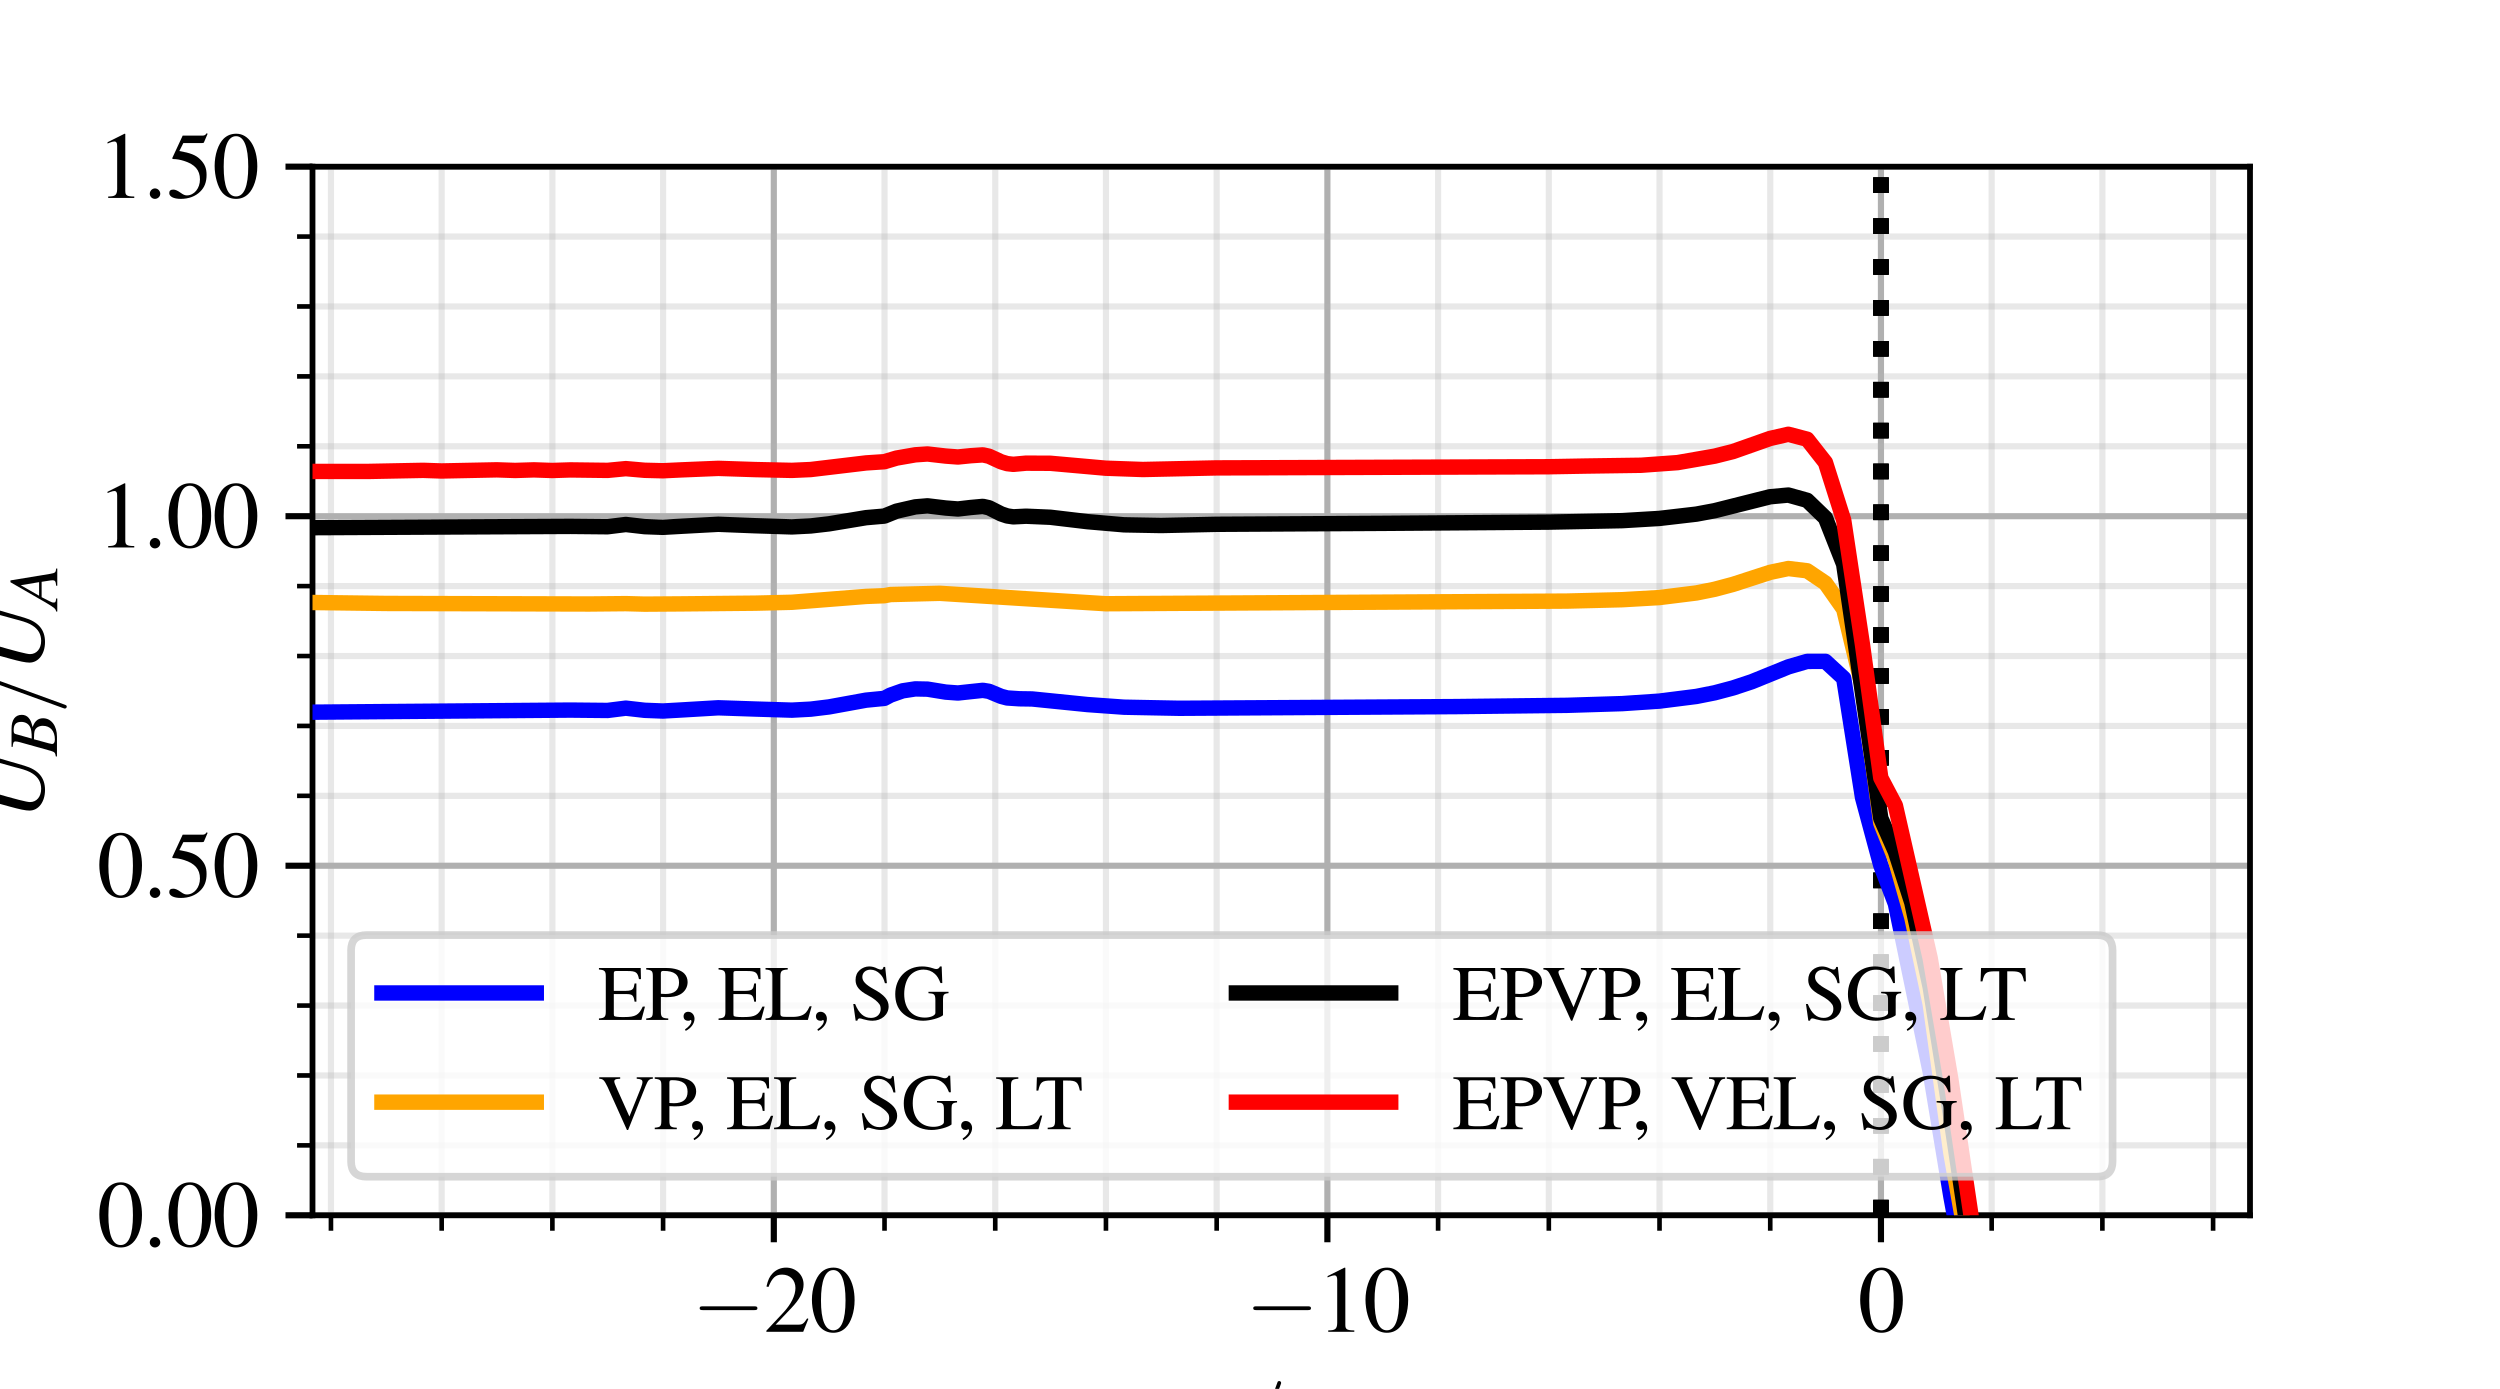 <?xml version="1.0" encoding="utf-8" standalone="no"?>
<!DOCTYPE svg PUBLIC "-//W3C//DTD SVG 1.1//EN"
  "http://www.w3.org/Graphics/SVG/1.1/DTD/svg11.dtd">
<svg xmlns:xlink="http://www.w3.org/1999/xlink" width="324pt" height="180pt" viewBox="0 0 324 180" xmlns="http://www.w3.org/2000/svg" version="1.1">
 <defs>
  <style type="text/css">*{stroke-linejoin: round; stroke-linecap: butt}</style>
 </defs>
 <g id="figure_1">
  <g id="patch_1">
   <path d="M 0 180 
L 324 180 
L 324 0 
L 0 0 
z
" style="fill: #ffffff"/>
  </g>
  <g id="axes_1">
   <g id="patch_2">
    <path d="M 40.5 157.5 
L 291.6 157.5 
L 291.6 21.6 
L 40.5 21.6 
z
" style="fill: #ffffff"/>
   </g>
   <g id="matplotlib.axis_1">
    <g id="xtick_1">
     <g id="line2d_1">
      <path d="M 100.286 157.5 
L 100.286 21.6 
" clip-path="url(#p883d9c7f41)" style="fill: none; stroke: #b0b0b0; stroke-width: 0.8; stroke-linecap: square"/>
     </g>
     <g id="line2d_2">
      <defs>
       <path id="m462d1a9004" d="M 0 0 
L 0 3.5 
" style="stroke: #000000; stroke-width: 0.8"/>
      </defs>
      <g>
       <use xlink:href="#m462d1a9004" x="100.286" y="157.5" style="stroke: #000000; stroke-width: 0.8"/>
      </g>
     </g>
     <g id="text_1">
      <!-- $\mathdefault{-20}$ -->
      <g transform="translate(89.664 172.605)scale(0.12 -0.12)">
       <defs>
        <path id="CMSY10-0" d="M 4218 1472 
C 4326 1472 4442 1472 4442 1600 
C 4442 1728 4326 1728 4218 1728 
L 755 1728 
C 646 1728 531 1728 531 1600 
C 531 1472 646 1472 755 1472 
L 4218 1472 
z
" transform="scale(0.016)"/>
        <path id="NimbusRomNo9L-Regu-32" d="M 3040 879 
L 2957 912 
C 2720 544 2637 486 2349 486 
L 819 486 
L 1894 1621 
C 2464 2221 2714 2711 2714 3214 
C 2714 3858 2195 4352 1530 4352 
C 1178 4352 845 4211 608 3955 
C 403 3736 307 3530 198 3072 
L 333 3039 
C 589 3671 819 3878 1261 3878 
C 1798 3878 2163 3510 2163 2969 
C 2163 2466 1869 1866 1331 1292 
L 192 76 
L 192 0 
L 2688 0 
L 3040 879 
z
" transform="scale(0.016)"/>
        <path id="NimbusRomNo9L-Regu-30" d="M 1626 4352 
C 1274 4352 1005 4243 768 4019 
C 397 3661 154 2924 154 2176 
C 154 1478 365 729 666 371 
C 902 89 1229 -64 1600 -64 
C 1926 -64 2202 44 2432 268 
C 2803 620 3046 1363 3046 2137 
C 3046 3449 2464 4352 1626 4352 
z
M 1606 4185 
C 2144 4185 2432 3462 2432 2124 
C 2432 787 2150 102 1600 102 
C 1050 102 768 787 768 2118 
C 768 3475 1056 4185 1606 4185 
z
" transform="scale(0.016)"/>
       </defs>
       <use xlink:href="#CMSY10-0" transform="scale(0.996)"/>
       <use xlink:href="#NimbusRomNo9L-Regu-32" transform="translate(77.409 0)scale(0.996)"/>
       <use xlink:href="#NimbusRomNo9L-Regu-30" transform="translate(127.222 0)scale(0.996)"/>
      </g>
     </g>
    </g>
    <g id="xtick_2">
     <g id="line2d_3">
      <path d="M 172.029 157.5 
L 172.029 21.6 
" clip-path="url(#p883d9c7f41)" style="fill: none; stroke: #b0b0b0; stroke-width: 0.8; stroke-linecap: square"/>
     </g>
     <g id="line2d_4">
      <g>
       <use xlink:href="#m462d1a9004" x="172.029" y="157.5" style="stroke: #000000; stroke-width: 0.8"/>
      </g>
     </g>
     <g id="text_2">
      <!-- $\mathdefault{-10}$ -->
      <g transform="translate(161.406 172.605)scale(0.12 -0.12)">
       <defs>
        <path id="NimbusRomNo9L-Regu-31" d="M 1862 4352 
L 710 3776 
L 710 3686 
C 787 3718 858 3743 883 3756 
C 998 3801 1107 3826 1171 3826 
C 1306 3826 1363 3731 1363 3525 
L 1363 599 
C 1363 386 1312 238 1210 179 
C 1114 121 1024 102 755 96 
L 755 0 
L 2522 0 
L 2522 96 
C 2016 102 1914 167 1914 477 
L 1914 4339 
L 1862 4352 
z
" transform="scale(0.016)"/>
       </defs>
       <use xlink:href="#CMSY10-0" transform="scale(0.996)"/>
       <use xlink:href="#NimbusRomNo9L-Regu-31" transform="translate(77.409 0)scale(0.996)"/>
       <use xlink:href="#NimbusRomNo9L-Regu-30" transform="translate(127.222 0)scale(0.996)"/>
      </g>
     </g>
    </g>
    <g id="xtick_3">
     <g id="line2d_5">
      <path d="M 243.771 157.5 
L 243.771 21.6 
" clip-path="url(#p883d9c7f41)" style="fill: none; stroke: #b0b0b0; stroke-width: 0.8; stroke-linecap: square"/>
     </g>
     <g id="line2d_6">
      <g>
       <use xlink:href="#m462d1a9004" x="243.771" y="157.5" style="stroke: #000000; stroke-width: 0.8"/>
      </g>
     </g>
     <g id="text_3">
      <!-- $\mathdefault{0}$ -->
      <g transform="translate(240.783 172.605)scale(0.12 -0.12)">
       <use xlink:href="#NimbusRomNo9L-Regu-30" transform="scale(0.996)"/>
      </g>
     </g>
    </g>
    <g id="xtick_4">
     <g id="line2d_7">
      <path d="M 42.891 157.5 
L 42.891 21.6 
" clip-path="url(#p883d9c7f41)" style="fill: none; stroke: #b0b0b0; stroke-opacity: 0.3; stroke-width: 0.8; stroke-linecap: square"/>
     </g>
     <g id="line2d_8">
      <defs>
       <path id="mfb1687e6bc" d="M 0 0 
L 0 2 
" style="stroke: #000000; stroke-width: 0.6"/>
      </defs>
      <g>
       <use xlink:href="#mfb1687e6bc" x="42.891" y="157.5" style="stroke: #000000; stroke-width: 0.6"/>
      </g>
     </g>
    </g>
    <g id="xtick_5">
     <g id="line2d_9">
      <path d="M 57.24 157.5 
L 57.24 21.6 
" clip-path="url(#p883d9c7f41)" style="fill: none; stroke: #b0b0b0; stroke-opacity: 0.3; stroke-width: 0.8; stroke-linecap: square"/>
     </g>
     <g id="line2d_10">
      <g>
       <use xlink:href="#mfb1687e6bc" x="57.24" y="157.5" style="stroke: #000000; stroke-width: 0.6"/>
      </g>
     </g>
    </g>
    <g id="xtick_6">
     <g id="line2d_11">
      <path d="M 71.589 157.5 
L 71.589 21.6 
" clip-path="url(#p883d9c7f41)" style="fill: none; stroke: #b0b0b0; stroke-opacity: 0.3; stroke-width: 0.8; stroke-linecap: square"/>
     </g>
     <g id="line2d_12">
      <g>
       <use xlink:href="#mfb1687e6bc" x="71.589" y="157.5" style="stroke: #000000; stroke-width: 0.6"/>
      </g>
     </g>
    </g>
    <g id="xtick_7">
     <g id="line2d_13">
      <path d="M 85.937 157.5 
L 85.937 21.6 
" clip-path="url(#p883d9c7f41)" style="fill: none; stroke: #b0b0b0; stroke-opacity: 0.3; stroke-width: 0.8; stroke-linecap: square"/>
     </g>
     <g id="line2d_14">
      <g>
       <use xlink:href="#mfb1687e6bc" x="85.937" y="157.5" style="stroke: #000000; stroke-width: 0.6"/>
      </g>
     </g>
    </g>
    <g id="xtick_8">
     <g id="line2d_15">
      <path d="M 114.634 157.5 
L 114.634 21.6 
" clip-path="url(#p883d9c7f41)" style="fill: none; stroke: #b0b0b0; stroke-opacity: 0.3; stroke-width: 0.8; stroke-linecap: square"/>
     </g>
     <g id="line2d_16">
      <g>
       <use xlink:href="#mfb1687e6bc" x="114.634" y="157.5" style="stroke: #000000; stroke-width: 0.6"/>
      </g>
     </g>
    </g>
    <g id="xtick_9">
     <g id="line2d_17">
      <path d="M 128.983 157.5 
L 128.983 21.6 
" clip-path="url(#p883d9c7f41)" style="fill: none; stroke: #b0b0b0; stroke-opacity: 0.3; stroke-width: 0.8; stroke-linecap: square"/>
     </g>
     <g id="line2d_18">
      <g>
       <use xlink:href="#mfb1687e6bc" x="128.983" y="157.5" style="stroke: #000000; stroke-width: 0.6"/>
      </g>
     </g>
    </g>
    <g id="xtick_10">
     <g id="line2d_19">
      <path d="M 143.331 157.5 
L 143.331 21.6 
" clip-path="url(#p883d9c7f41)" style="fill: none; stroke: #b0b0b0; stroke-opacity: 0.3; stroke-width: 0.8; stroke-linecap: square"/>
     </g>
     <g id="line2d_20">
      <g>
       <use xlink:href="#mfb1687e6bc" x="143.331" y="157.5" style="stroke: #000000; stroke-width: 0.6"/>
      </g>
     </g>
    </g>
    <g id="xtick_11">
     <g id="line2d_21">
      <path d="M 157.68 157.5 
L 157.68 21.6 
" clip-path="url(#p883d9c7f41)" style="fill: none; stroke: #b0b0b0; stroke-opacity: 0.3; stroke-width: 0.8; stroke-linecap: square"/>
     </g>
     <g id="line2d_22">
      <g>
       <use xlink:href="#mfb1687e6bc" x="157.68" y="157.5" style="stroke: #000000; stroke-width: 0.6"/>
      </g>
     </g>
    </g>
    <g id="xtick_12">
     <g id="line2d_23">
      <path d="M 186.377 157.5 
L 186.377 21.6 
" clip-path="url(#p883d9c7f41)" style="fill: none; stroke: #b0b0b0; stroke-opacity: 0.3; stroke-width: 0.8; stroke-linecap: square"/>
     </g>
     <g id="line2d_24">
      <g>
       <use xlink:href="#mfb1687e6bc" x="186.377" y="157.5" style="stroke: #000000; stroke-width: 0.6"/>
      </g>
     </g>
    </g>
    <g id="xtick_13">
     <g id="line2d_25">
      <path d="M 200.726 157.5 
L 200.726 21.6 
" clip-path="url(#p883d9c7f41)" style="fill: none; stroke: #b0b0b0; stroke-opacity: 0.3; stroke-width: 0.8; stroke-linecap: square"/>
     </g>
     <g id="line2d_26">
      <g>
       <use xlink:href="#mfb1687e6bc" x="200.726" y="157.5" style="stroke: #000000; stroke-width: 0.6"/>
      </g>
     </g>
    </g>
    <g id="xtick_14">
     <g id="line2d_27">
      <path d="M 215.074 157.5 
L 215.074 21.6 
" clip-path="url(#p883d9c7f41)" style="fill: none; stroke: #b0b0b0; stroke-opacity: 0.3; stroke-width: 0.8; stroke-linecap: square"/>
     </g>
     <g id="line2d_28">
      <g>
       <use xlink:href="#mfb1687e6bc" x="215.074" y="157.5" style="stroke: #000000; stroke-width: 0.6"/>
      </g>
     </g>
    </g>
    <g id="xtick_15">
     <g id="line2d_29">
      <path d="M 229.423 157.5 
L 229.423 21.6 
" clip-path="url(#p883d9c7f41)" style="fill: none; stroke: #b0b0b0; stroke-opacity: 0.3; stroke-width: 0.8; stroke-linecap: square"/>
     </g>
     <g id="line2d_30">
      <g>
       <use xlink:href="#mfb1687e6bc" x="229.423" y="157.5" style="stroke: #000000; stroke-width: 0.6"/>
      </g>
     </g>
    </g>
    <g id="xtick_16">
     <g id="line2d_31">
      <path d="M 258.12 157.5 
L 258.12 21.6 
" clip-path="url(#p883d9c7f41)" style="fill: none; stroke: #b0b0b0; stroke-opacity: 0.3; stroke-width: 0.8; stroke-linecap: square"/>
     </g>
     <g id="line2d_32">
      <g>
       <use xlink:href="#mfb1687e6bc" x="258.12" y="157.5" style="stroke: #000000; stroke-width: 0.6"/>
      </g>
     </g>
    </g>
    <g id="xtick_17">
     <g id="line2d_33">
      <path d="M 272.469 157.5 
L 272.469 21.6 
" clip-path="url(#p883d9c7f41)" style="fill: none; stroke: #b0b0b0; stroke-opacity: 0.3; stroke-width: 0.8; stroke-linecap: square"/>
     </g>
     <g id="line2d_34">
      <g>
       <use xlink:href="#mfb1687e6bc" x="272.469" y="157.5" style="stroke: #000000; stroke-width: 0.6"/>
      </g>
     </g>
    </g>
    <g id="xtick_18">
     <g id="line2d_35">
      <path d="M 286.817 157.5 
L 286.817 21.6 
" clip-path="url(#p883d9c7f41)" style="fill: none; stroke: #b0b0b0; stroke-opacity: 0.3; stroke-width: 0.8; stroke-linecap: square"/>
     </g>
     <g id="line2d_36">
      <g>
       <use xlink:href="#mfb1687e6bc" x="286.817" y="157.5" style="stroke: #000000; stroke-width: 0.6"/>
      </g>
     </g>
    </g>
    <g id="text_4">
     <!-- $z/R_t$ -->
     <g transform="translate(155.949 188.16)scale(0.12 -0.12)">
      <defs>
       <path id="NimbusRomNo9L-ReguItal-7a" d="M 518 1991 
C 653 2310 736 2368 1037 2368 
L 1971 2368 
L -13 -7 
L 45 -64 
C 147 19 230 51 339 51 
C 493 51 704 -32 1005 -225 
C 1325 -429 1542 -512 1722 -512 
C 2042 -512 2323 -278 2323 -13 
C 2323 121 2234 217 2099 217 
C 1971 198 1882 115 1882 0 
C 1882 -57 1901 -120 1939 -189 
C 1958 -227 1971 -265 1971 -284 
C 1971 -340 1901 -378 1798 -378 
C 1638 -378 1562 -328 1350 -63 
C 1069 301 947 385 576 469 
L 2432 2681 
L 2432 2752 
L 614 2752 
L 416 2013 
L 518 1991 
z
" transform="scale(0.016)"/>
       <path id="CMMI10-3d" d="M 2810 4557 
C 2842 4640 2842 4665 2842 4672 
C 2842 4742 2784 4800 2714 4800 
C 2669 4800 2624 4780 2605 4742 
L 384 -1357 
C 352 -1440 352 -1466 352 -1472 
C 352 -1543 410 -1600 480 -1600 
C 563 -1600 582 -1556 621 -1447 
L 2810 4557 
z
" transform="scale(0.016)"/>
       <path id="NimbusRomNo9L-ReguItal-52" d="M 3629 102 
C 3347 121 3219 229 3098 561 
L 2502 2121 
C 2995 2229 3206 2318 3437 2522 
C 3648 2707 3763 2955 3763 3242 
C 3763 3834 3290 4160 2432 4160 
L 845 4160 
L 845 4057 
C 1114 4019 1146 4012 1210 3967 
C 1261 3936 1299 3859 1299 3789 
C 1299 3713 1267 3560 1222 3388 
L 435 573 
C 320 198 275 159 -83 102 
L -83 0 
L 1478 0 
L 1478 102 
C 1088 153 1043 185 1043 395 
C 1043 459 1062 541 1120 764 
L 1478 2095 
L 1894 2063 
L 2682 0 
L 3629 0 
L 3629 102 
z
M 1971 3789 
C 2010 3923 2093 3967 2298 3967 
C 2829 3967 3091 3726 3091 3254 
C 3091 2624 2682 2299 1882 2299 
C 1779 2299 1709 2305 1555 2331 
L 1971 3789 
z
" transform="scale(0.016)"/>
       <path id="NimbusRomNo9L-ReguItal-74" d="M 1894 2752 
L 1382 2752 
L 1562 3411 
C 1568 3424 1568 3436 1568 3443 
C 1568 3488 1549 3507 1517 3507 
C 1478 3507 1459 3500 1421 3449 
C 1171 3123 774 2803 570 2745 
C 410 2694 365 2655 365 2585 
C 365 2579 365 2566 371 2547 
L 845 2547 
L 384 782 
C 371 724 365 705 346 647 
C 288 454 237 230 237 179 
C 237 38 371 -64 544 -64 
C 838 -64 1050 115 1453 711 
L 1370 756 
C 1056 352 954 249 851 249 
C 794 249 755 300 755 377 
C 755 384 755 390 762 410 
L 1325 2547 
L 1862 2547 
L 1894 2752 
z
" transform="scale(0.016)"/>
      </defs>
      <use xlink:href="#NimbusRomNo9L-ReguItal-7a" transform="scale(0.996)"/>
      <use xlink:href="#CMMI10-3d" transform="translate(38.754 0)scale(0.996)"/>
      <use xlink:href="#NimbusRomNo9L-ReguItal-52" transform="translate(88.567 0)scale(0.996)"/>
      <use xlink:href="#NimbusRomNo9L-ReguItal-74" transform="translate(147.595 -14.944)scale(0.737)"/>
     </g>
    </g>
   </g>
   <g id="matplotlib.axis_2">
    <g id="ytick_1">
     <g id="line2d_37">
      <path d="M 40.5 157.5 
L 291.6 157.5 
" clip-path="url(#p883d9c7f41)" style="fill: none; stroke: #b0b0b0; stroke-width: 0.8; stroke-linecap: square"/>
     </g>
     <g id="line2d_38">
      <defs>
       <path id="m3990b69f1c" d="M 0 0 
L -3.5 0 
" style="stroke: #000000; stroke-width: 0.8"/>
      </defs>
      <g>
       <use xlink:href="#m3990b69f1c" x="40.5" y="157.5" style="stroke: #000000; stroke-width: 0.8"/>
      </g>
     </g>
     <g id="text_5">
      <!-- 0.00 -->
      <g transform="translate(12.578 161.553)scale(0.12 -0.12)">
       <defs>
        <path id="NimbusRomNo9L-Regu-2e" d="M 800 646 
C 608 646 448 480 448 281 
C 448 96 608 -64 794 -64 
C 992 -64 1158 96 1158 281 
C 1158 480 992 646 800 646 
z
" transform="scale(0.016)"/>
       </defs>
       <use xlink:href="#NimbusRomNo9L-Regu-30" transform="scale(0.996)"/>
       <use xlink:href="#NimbusRomNo9L-Regu-2e" transform="translate(49.813 0)scale(0.996)"/>
       <use xlink:href="#NimbusRomNo9L-Regu-30" transform="translate(74.72 0)scale(0.996)"/>
       <use xlink:href="#NimbusRomNo9L-Regu-30" transform="translate(124.533 0)scale(0.996)"/>
      </g>
     </g>
    </g>
    <g id="ytick_2">
     <g id="line2d_39">
      <path d="M 40.5 112.2 
L 291.6 112.2 
" clip-path="url(#p883d9c7f41)" style="fill: none; stroke: #b0b0b0; stroke-width: 0.8; stroke-linecap: square"/>
     </g>
     <g id="line2d_40">
      <g>
       <use xlink:href="#m3990b69f1c" x="40.5" y="112.2" style="stroke: #000000; stroke-width: 0.8"/>
      </g>
     </g>
     <g id="text_6">
      <!-- 0.50 -->
      <g transform="translate(12.578 116.253)scale(0.12 -0.12)">
       <defs>
        <path id="NimbusRomNo9L-Regu-35" d="M 1158 3718 
L 2413 3718 
C 2515 3718 2541 3731 2560 3775 
L 2803 4345 
L 2746 4390 
C 2650 4256 2586 4224 2451 4224 
L 1114 4224 
L 416 2717 
C 410 2705 410 2698 410 2686 
C 410 2654 435 2635 486 2635 
C 691 2635 947 2591 1210 2508 
C 1946 2274 2285 1882 2285 1255 
C 2285 647 1894 172 1395 172 
C 1267 172 1158 217 966 356 
C 762 502 614 565 480 565 
C 294 565 205 489 205 331 
C 205 89 506 -64 986 -64 
C 1523 -64 1984 108 2304 432 
C 2598 717 2733 1078 2733 1559 
C 2733 2015 2611 2306 2291 2622 
C 2010 2901 1645 3047 890 3180 
L 1158 3718 
z
" transform="scale(0.016)"/>
       </defs>
       <use xlink:href="#NimbusRomNo9L-Regu-30" transform="scale(0.996)"/>
       <use xlink:href="#NimbusRomNo9L-Regu-2e" transform="translate(49.813 0)scale(0.996)"/>
       <use xlink:href="#NimbusRomNo9L-Regu-35" transform="translate(74.72 0)scale(0.996)"/>
       <use xlink:href="#NimbusRomNo9L-Regu-30" transform="translate(124.533 0)scale(0.996)"/>
      </g>
     </g>
    </g>
    <g id="ytick_3">
     <g id="line2d_41">
      <path d="M 40.5 66.9 
L 291.6 66.9 
" clip-path="url(#p883d9c7f41)" style="fill: none; stroke: #b0b0b0; stroke-width: 0.8; stroke-linecap: square"/>
     </g>
     <g id="line2d_42">
      <g>
       <use xlink:href="#m3990b69f1c" x="40.5" y="66.9" style="stroke: #000000; stroke-width: 0.8"/>
      </g>
     </g>
     <g id="text_7">
      <!-- 1.00 -->
      <g transform="translate(12.578 70.953)scale(0.12 -0.12)">
       <use xlink:href="#NimbusRomNo9L-Regu-31" transform="scale(0.996)"/>
       <use xlink:href="#NimbusRomNo9L-Regu-2e" transform="translate(49.813 0)scale(0.996)"/>
       <use xlink:href="#NimbusRomNo9L-Regu-30" transform="translate(74.72 0)scale(0.996)"/>
       <use xlink:href="#NimbusRomNo9L-Regu-30" transform="translate(124.533 0)scale(0.996)"/>
      </g>
     </g>
    </g>
    <g id="ytick_4">
     <g id="line2d_43">
      <path d="M 40.5 21.6 
L 291.6 21.6 
" clip-path="url(#p883d9c7f41)" style="fill: none; stroke: #b0b0b0; stroke-width: 0.8; stroke-linecap: square"/>
     </g>
     <g id="line2d_44">
      <g>
       <use xlink:href="#m3990b69f1c" x="40.5" y="21.6" style="stroke: #000000; stroke-width: 0.8"/>
      </g>
     </g>
     <g id="text_8">
      <!-- 1.50 -->
      <g transform="translate(12.578 25.653)scale(0.12 -0.12)">
       <use xlink:href="#NimbusRomNo9L-Regu-31" transform="scale(0.996)"/>
       <use xlink:href="#NimbusRomNo9L-Regu-2e" transform="translate(49.813 0)scale(0.996)"/>
       <use xlink:href="#NimbusRomNo9L-Regu-35" transform="translate(74.72 0)scale(0.996)"/>
       <use xlink:href="#NimbusRomNo9L-Regu-30" transform="translate(124.533 0)scale(0.996)"/>
      </g>
     </g>
    </g>
    <g id="ytick_5">
     <g id="line2d_45">
      <path d="M 40.5 148.44 
L 291.6 148.44 
" clip-path="url(#p883d9c7f41)" style="fill: none; stroke: #b0b0b0; stroke-opacity: 0.3; stroke-width: 0.8; stroke-linecap: square"/>
     </g>
     <g id="line2d_46">
      <defs>
       <path id="m2239b0a07e" d="M 0 0 
L -2 0 
" style="stroke: #000000; stroke-width: 0.6"/>
      </defs>
      <g>
       <use xlink:href="#m2239b0a07e" x="40.5" y="148.44" style="stroke: #000000; stroke-width: 0.6"/>
      </g>
     </g>
    </g>
    <g id="ytick_6">
     <g id="line2d_47">
      <path d="M 40.5 139.38 
L 291.6 139.38 
" clip-path="url(#p883d9c7f41)" style="fill: none; stroke: #b0b0b0; stroke-opacity: 0.3; stroke-width: 0.8; stroke-linecap: square"/>
     </g>
     <g id="line2d_48">
      <g>
       <use xlink:href="#m2239b0a07e" x="40.5" y="139.38" style="stroke: #000000; stroke-width: 0.6"/>
      </g>
     </g>
    </g>
    <g id="ytick_7">
     <g id="line2d_49">
      <path d="M 40.5 130.32 
L 291.6 130.32 
" clip-path="url(#p883d9c7f41)" style="fill: none; stroke: #b0b0b0; stroke-opacity: 0.3; stroke-width: 0.8; stroke-linecap: square"/>
     </g>
     <g id="line2d_50">
      <g>
       <use xlink:href="#m2239b0a07e" x="40.5" y="130.32" style="stroke: #000000; stroke-width: 0.6"/>
      </g>
     </g>
    </g>
    <g id="ytick_8">
     <g id="line2d_51">
      <path d="M 40.5 121.26 
L 291.6 121.26 
" clip-path="url(#p883d9c7f41)" style="fill: none; stroke: #b0b0b0; stroke-opacity: 0.3; stroke-width: 0.8; stroke-linecap: square"/>
     </g>
     <g id="line2d_52">
      <g>
       <use xlink:href="#m2239b0a07e" x="40.5" y="121.26" style="stroke: #000000; stroke-width: 0.6"/>
      </g>
     </g>
    </g>
    <g id="ytick_9">
     <g id="line2d_53">
      <path d="M 40.5 103.14 
L 291.6 103.14 
" clip-path="url(#p883d9c7f41)" style="fill: none; stroke: #b0b0b0; stroke-opacity: 0.3; stroke-width: 0.8; stroke-linecap: square"/>
     </g>
     <g id="line2d_54">
      <g>
       <use xlink:href="#m2239b0a07e" x="40.5" y="103.14" style="stroke: #000000; stroke-width: 0.6"/>
      </g>
     </g>
    </g>
    <g id="ytick_10">
     <g id="line2d_55">
      <path d="M 40.5 94.08 
L 291.6 94.08 
" clip-path="url(#p883d9c7f41)" style="fill: none; stroke: #b0b0b0; stroke-opacity: 0.3; stroke-width: 0.8; stroke-linecap: square"/>
     </g>
     <g id="line2d_56">
      <g>
       <use xlink:href="#m2239b0a07e" x="40.5" y="94.08" style="stroke: #000000; stroke-width: 0.6"/>
      </g>
     </g>
    </g>
    <g id="ytick_11">
     <g id="line2d_57">
      <path d="M 40.5 85.02 
L 291.6 85.02 
" clip-path="url(#p883d9c7f41)" style="fill: none; stroke: #b0b0b0; stroke-opacity: 0.3; stroke-width: 0.8; stroke-linecap: square"/>
     </g>
     <g id="line2d_58">
      <g>
       <use xlink:href="#m2239b0a07e" x="40.5" y="85.02" style="stroke: #000000; stroke-width: 0.6"/>
      </g>
     </g>
    </g>
    <g id="ytick_12">
     <g id="line2d_59">
      <path d="M 40.5 75.96 
L 291.6 75.96 
" clip-path="url(#p883d9c7f41)" style="fill: none; stroke: #b0b0b0; stroke-opacity: 0.3; stroke-width: 0.8; stroke-linecap: square"/>
     </g>
     <g id="line2d_60">
      <g>
       <use xlink:href="#m2239b0a07e" x="40.5" y="75.96" style="stroke: #000000; stroke-width: 0.6"/>
      </g>
     </g>
    </g>
    <g id="ytick_13">
     <g id="line2d_61">
      <path d="M 40.5 57.84 
L 291.6 57.84 
" clip-path="url(#p883d9c7f41)" style="fill: none; stroke: #b0b0b0; stroke-opacity: 0.3; stroke-width: 0.8; stroke-linecap: square"/>
     </g>
     <g id="line2d_62">
      <g>
       <use xlink:href="#m2239b0a07e" x="40.5" y="57.84" style="stroke: #000000; stroke-width: 0.6"/>
      </g>
     </g>
    </g>
    <g id="ytick_14">
     <g id="line2d_63">
      <path d="M 40.5 48.78 
L 291.6 48.78 
" clip-path="url(#p883d9c7f41)" style="fill: none; stroke: #b0b0b0; stroke-opacity: 0.3; stroke-width: 0.8; stroke-linecap: square"/>
     </g>
     <g id="line2d_64">
      <g>
       <use xlink:href="#m2239b0a07e" x="40.5" y="48.78" style="stroke: #000000; stroke-width: 0.6"/>
      </g>
     </g>
    </g>
    <g id="ytick_15">
     <g id="line2d_65">
      <path d="M 40.5 39.72 
L 291.6 39.72 
" clip-path="url(#p883d9c7f41)" style="fill: none; stroke: #b0b0b0; stroke-opacity: 0.3; stroke-width: 0.8; stroke-linecap: square"/>
     </g>
     <g id="line2d_66">
      <g>
       <use xlink:href="#m2239b0a07e" x="40.5" y="39.72" style="stroke: #000000; stroke-width: 0.6"/>
      </g>
     </g>
    </g>
    <g id="ytick_16">
     <g id="line2d_67">
      <path d="M 40.5 30.66 
L 291.6 30.66 
" clip-path="url(#p883d9c7f41)" style="fill: none; stroke: #b0b0b0; stroke-opacity: 0.3; stroke-width: 0.8; stroke-linecap: square"/>
     </g>
     <g id="line2d_68">
      <g>
       <use xlink:href="#m2239b0a07e" x="40.5" y="30.66" style="stroke: #000000; stroke-width: 0.6"/>
      </g>
     </g>
    </g>
    <g id="text_9">
     <!-- $U_B/U_A$ -->
     <g transform="translate(5.59 106.3)rotate(-90)scale(0.12 -0.12)">
      <defs>
       <path id="NimbusRomNo9L-ReguItal-55" d="M 4896 4160 
L 3622 4160 
L 3622 4057 
C 3827 4038 3891 4025 3968 3974 
C 4032 3936 4077 3846 4077 3763 
C 4077 3661 3910 3009 3603 1929 
C 3578 1846 3552 1738 3520 1616 
C 3405 1201 3309 945 3168 728 
C 2918 332 2573 134 2125 134 
C 1594 134 1229 441 1229 888 
C 1229 1105 1427 1878 1856 3354 
C 1869 3399 1882 3444 1888 3476 
C 2022 3923 2125 4012 2560 4057 
L 2560 4160 
L 813 4160 
L 813 4057 
C 1242 4019 1312 3980 1312 3795 
C 1312 3719 1293 3616 1267 3508 
L 928 2281 
C 736 1591 653 1182 653 926 
C 653 313 1242 -128 2048 -128 
C 2886 -128 3418 326 3699 1284 
L 4230 3105 
C 4474 3936 4499 3968 4896 4057 
L 4896 4160 
z
" transform="scale(0.016)"/>
       <path id="NimbusRomNo9L-ReguItal-42" d="M -51 0 
L 1754 0 
C 2758 0 3450 523 3450 1274 
C 3450 1510 3373 1732 3232 1872 
C 3104 2019 2976 2095 2643 2235 
C 3098 2344 3283 2420 3488 2598 
C 3667 2751 3763 2968 3763 3222 
C 3763 3827 3309 4160 2483 4160 
L 832 4160 
L 832 4057 
C 1229 4025 1325 3974 1325 3795 
C 1325 3700 1299 3541 1254 3388 
L 467 574 
C 352 204 307 166 -51 102 
L -51 0 
z
M 1523 2108 
C 1939 2108 2208 2083 2336 2032 
C 2598 1923 2758 1643 2758 1299 
C 2758 612 2285 192 1504 192 
C 1235 192 1094 287 1094 459 
C 1094 535 1171 841 1318 1350 
C 1402 1637 1440 1783 1523 2108 
z
M 2003 3789 
C 2042 3929 2118 3967 2368 3967 
C 2880 3967 3117 3751 3117 3280 
C 3117 2917 2963 2637 2688 2484 
C 2470 2356 2163 2312 1587 2312 
L 2003 3789 
z
" transform="scale(0.016)"/>
       <path id="NimbusRomNo9L-ReguItal-41" d="M 3610 102 
C 3245 134 3206 185 3123 647 
L 2522 4288 
L 2355 4288 
L 499 1066 
C -7 223 -71 153 -327 102 
L -327 0 
L 870 0 
L 870 102 
C 544 134 493 166 493 324 
C 493 444 512 501 621 717 
L 986 1433 
L 2394 1433 
L 2522 603 
C 2528 546 2534 489 2534 438 
C 2534 197 2445 140 2035 102 
L 2035 0 
L 3610 0 
L 3610 102 
z
M 1120 1664 
L 2080 3345 
L 2362 1664 
L 1120 1664 
z
" transform="scale(0.016)"/>
      </defs>
      <use xlink:href="#NimbusRomNo9L-ReguItal-55" transform="scale(0.996)"/>
      <use xlink:href="#NimbusRomNo9L-ReguItal-42" transform="translate(69.439 -14.944)scale(0.737)"/>
      <use xlink:href="#CMMI10-3d" transform="translate(114.983 0)scale(0.996)"/>
      <use xlink:href="#NimbusRomNo9L-ReguItal-55" transform="translate(159.815 0)scale(0.996)"/>
      <use xlink:href="#NimbusRomNo9L-ReguItal-41" transform="translate(229.254 -15.271)scale(0.737)"/>
     </g>
    </g>
   </g>
   <g id="line2d_69">
    <path d="M 243.771 157.5 
L 243.771 21.6 
" clip-path="url(#p883d9c7f41)" style="fill: none; stroke-dasharray: 2,3.3; stroke-dashoffset: 0; stroke: #000000; stroke-width: 2"/>
   </g>
   <g id="line2d_70">
    <path d="M 243.771 157.5 
L 243.771 21.6 
" clip-path="url(#p883d9c7f41)" style="fill: none; stroke-dasharray: 2,3.3; stroke-dashoffset: 0; stroke: #000000; stroke-width: 2"/>
   </g>
   <g id="line2d_71">
    <path d="M 243.771 157.5 
L 243.771 21.6 
" clip-path="url(#p883d9c7f41)" style="fill: none; stroke-dasharray: 2,3.3; stroke-dashoffset: 0; stroke: #000000; stroke-width: 2"/>
   </g>
   <g id="line2d_72">
    <path d="M 243.771 157.5 
L 243.771 21.6 
" clip-path="url(#p883d9c7f41)" style="fill: none; stroke-dasharray: 2,3.3; stroke-dashoffset: 0; stroke: #000000; stroke-width: 2"/>
   </g>
   <g id="patch_3">
    <path d="M 40.5 157.5 
L 40.5 21.6 
" style="fill: none; stroke: #000000; stroke-width: 0.75; stroke-linejoin: miter; stroke-linecap: square"/>
   </g>
   <g id="patch_4">
    <path d="M 291.6 157.5 
L 291.6 21.6 
" style="fill: none; stroke: #000000; stroke-width: 0.75; stroke-linejoin: miter; stroke-linecap: square"/>
   </g>
   <g id="patch_5">
    <path d="M 40.5 157.5 
L 291.6 157.5 
" style="fill: none; stroke: #000000; stroke-width: 0.75; stroke-linejoin: miter; stroke-linecap: square"/>
   </g>
   <g id="patch_6">
    <path d="M 40.5 21.6 
L 291.6 21.6 
" style="fill: none; stroke: #000000; stroke-width: 0.75; stroke-linejoin: miter; stroke-linecap: square"/>
   </g>
   <g id="line2d_73">
    <path d="M 257.624 181 
L 252.837 155.084 
L 250.154 138.912 
L 245.642 117.122 
L 243.748 112.141 
L 241.38 103.35 
L 238.941 87.898 
L 236.573 85.713 
L 234.206 85.716 
L 231.766 86.427 
L 227.031 88.351 
L 224.592 89.159 
L 222.225 89.787 
L 219.857 90.258 
L 215.05 90.866 
L 210.244 91.189 
L 203.069 91.411 
L 188.721 91.575 
L 152.849 91.793 
L 145.675 91.652 
L 140.94 91.312 
L 133.766 90.586 
L 132.116 90.561 
L 130.537 90.457 
L 129.748 90.249 
L 128.17 89.596 
L 127.381 89.468 
L 125.802 89.634 
L 124.152 89.813 
L 122.574 89.697 
L 120.206 89.313 
L 118.628 89.28 
L 116.978 89.533 
L 115.4 90.088 
L 114.61 90.509 
L 112.243 90.74 
L 107.436 91.617 
L 105.069 91.905 
L 102.629 92.035 
L 97.894 91.892 
L 93.088 91.729 
L 88.281 92.014 
L 85.913 92.148 
L 83.546 92.055 
L 81.106 91.777 
L 78.739 92.075 
L 73.932 92.027 
L 26.151 92.414 
L 21.345 92.682 
L 18.977 92.994 
L 16.538 93.657 
L 14.17 93.963 
L 11.803 96.713 
L 9.364 90.777 
L 6.996 97.15 
L 4.629 92.104 
L 4.629 92.104 
" clip-path="url(#p883d9c7f41)" style="fill: none; stroke: #0000ff; stroke-width: 2; stroke-linecap: square"/>
   </g>
   <g id="line2d_74">
    <path d="M 258.111 181 
L 255.836 166.471 
L 252.837 149.434 
L 250.154 130.087 
L 247.772 118.898 
L 245.642 111.396 
L 243.748 106.653 
L 241.38 89.074 
L 238.941 78.942 
L 236.573 75.571 
L 234.206 73.974 
L 231.766 73.68 
L 229.399 74.177 
L 224.592 75.737 
L 222.225 76.369 
L 219.857 76.846 
L 215.05 77.445 
L 210.244 77.722 
L 203.069 77.901 
L 143.308 78.244 
L 121.785 76.892 
L 115.4 77.053 
L 114.61 77.202 
L 112.243 77.295 
L 102.629 78.054 
L 97.894 78.17 
L 88.281 78.263 
L 83.546 78.297 
L 81.106 78.231 
L 76.371 78.278 
L 50.042 78.207 
L 33.326 77.988 
L 18.977 77.617 
L 16.538 77.788 
L 14.17 78.195 
L 11.803 79.007 
L 9.364 80.079 
L 6.996 81.465 
L 4.629 81.325 
L 4.629 81.325 
" clip-path="url(#p883d9c7f41)" style="fill: none; stroke: #ffa500; stroke-width: 2; stroke-linecap: square"/>
   </g>
   <g id="line2d_75">
    <path d="M 258.431 181 
L 255.836 164.92 
L 252.837 144.864 
L 250.154 127.939 
L 247.772 116.968 
L 245.642 110.357 
L 243.748 106.044 
L 238.941 73.122 
L 236.573 67.126 
L 234.206 64.842 
L 231.766 64.16 
L 229.399 64.38 
L 222.225 66.186 
L 219.857 66.629 
L 215.05 67.189 
L 210.244 67.476 
L 200.702 67.668 
L 179.179 67.826 
L 157.656 67.95 
L 150.482 68.107 
L 145.675 68.017 
L 140.94 67.608 
L 136.133 67.037 
L 132.977 66.901 
L 131.326 66.983 
L 130.537 66.867 
L 129.748 66.603 
L 128.17 65.805 
L 127.381 65.629 
L 125.802 65.773 
L 124.152 65.965 
L 122.574 65.841 
L 120.206 65.557 
L 118.628 65.689 
L 116.189 66.247 
L 114.61 66.885 
L 112.243 67.09 
L 107.436 67.89 
L 105.069 68.163 
L 102.629 68.287 
L 97.894 68.136 
L 93.088 67.945 
L 88.281 68.206 
L 85.913 68.341 
L 83.546 68.253 
L 81.106 67.973 
L 78.739 68.267 
L 73.932 68.219 
L 35.693 68.411 
L 21.345 68.234 
L 16.538 68.963 
L 14.17 69.886 
L 11.803 71.842 
L 9.364 68.797 
L 6.996 72.08 
L 4.629 69.213 
L 4.629 69.213 
" clip-path="url(#p883d9c7f41)" style="fill: none; stroke: #000000; stroke-width: 2; stroke-linecap: square"/>
   </g>
   <g id="line2d_76">
    <path d="M 259.177 181 
L 255.836 160.174 
L 252.837 139.917 
L 250.154 124.177 
L 245.642 104.403 
L 243.748 100.807 
L 241.38 83.584 
L 238.941 67.409 
L 236.573 59.937 
L 234.206 56.923 
L 231.766 56.283 
L 229.399 56.825 
L 224.592 58.521 
L 222.225 59.116 
L 217.418 59.955 
L 212.683 60.297 
L 205.509 60.401 
L 200.702 60.489 
L 157.656 60.64 
L 148.114 60.848 
L 143.308 60.679 
L 136.133 60.041 
L 132.977 60.026 
L 131.326 60.177 
L 130.537 60.088 
L 129.748 59.852 
L 128.17 59.125 
L 127.381 58.953 
L 125.802 59.059 
L 124.152 59.226 
L 122.574 59.107 
L 120.206 58.836 
L 118.628 58.943 
L 116.189 59.367 
L 114.61 59.838 
L 112.243 59.995 
L 105.069 60.851 
L 102.629 60.961 
L 97.894 60.858 
L 93.088 60.7 
L 88.281 60.898 
L 85.913 61.009 
L 83.546 60.949 
L 81.106 60.736 
L 78.739 60.962 
L 73.932 60.901 
L 71.565 60.976 
L 69.197 60.895 
L 66.758 60.971 
L 64.39 60.89 
L 57.216 61.038 
L 54.849 60.957 
L 47.674 61.099 
L 28.519 61.102 
L 26.151 60.922 
L 21.345 60.87 
L 16.538 61.501 
L 14.17 62.425 
L 11.803 63.875 
L 9.364 62.499 
L 6.996 65.171 
L 4.629 63.566 
L 4.629 63.566 
" clip-path="url(#p883d9c7f41)" style="fill: none; stroke: #ff0000; stroke-width: 2; stroke-linecap: square"/>
   </g>
   <g id="legend_1">
    <g id="patch_7">
     <path d="M 47.5 152.5 
L 271.788 152.5 
Q 273.788 152.5 273.788 150.5 
L 273.788 123.186 
Q 273.788 121.186 271.788 121.186 
L 47.5 121.186 
Q 45.5 121.186 45.5 123.186 
L 45.5 150.5 
Q 45.5 152.5 47.5 152.5 
z
" style="fill: #ffffff; opacity: 0.8; stroke: #cccccc; stroke-linejoin: miter"/>
    </g>
    <g id="line2d_77">
     <path d="M 49.5 128.686 
L 59.5 128.686 
L 69.5 128.686 
" style="fill: none; stroke: #0000ff; stroke-width: 2; stroke-linecap: square"/>
    </g>
    <g id="text_10">
     <!-- EP, EL, SG -->
     <g transform="translate(77.5 132.186)scale(0.1 -0.1)">
      <defs>
       <path id="NimbusRomNo9L-Regu-45" d="M 3821 1087 
L 3642 1087 
C 3322 391 3046 236 2131 236 
L 1958 236 
C 1645 236 1376 269 1331 314 
C 1299 333 1286 404 1286 513 
L 1286 2105 
L 2272 2105 
C 2797 2105 2893 2021 2976 1487 
L 3123 1487 
L 3123 2966 
L 2976 2966 
C 2931 2708 2906 2613 2835 2525 
C 2752 2418 2573 2368 2272 2368 
L 1286 2368 
L 1286 3766 
C 1286 3942 1325 3980 1498 3980 
L 2362 3980 
C 3085 3980 3226 3886 3334 3319 
L 3494 3319 
L 3475 4224 
L 77 4224 
L 77 4102 
C 550 4064 634 3975 634 3528 
L 634 695 
C 634 249 544 153 77 121 
L 77 0 
L 3533 0 
L 3821 1087 
z
" transform="scale(0.016)"/>
       <path id="NimbusRomNo9L-Regu-50" d="M 1293 1875 
C 1459 1862 1568 1855 1734 1855 
C 2234 1855 2579 1919 2854 2073 
C 3238 2276 3469 2661 3469 3077 
C 3469 3343 3379 3583 3206 3766 
C 2950 4044 2394 4224 1792 4224 
L 102 4224 
L 102 4102 
C 576 4051 640 3987 640 3528 
L 640 765 
C 640 230 589 166 102 121 
L 102 0 
L 1894 0 
L 1894 121 
C 1389 140 1293 230 1293 695 
L 1293 1875 
z
M 1293 3772 
C 1293 3942 1338 3987 1510 3987 
C 2374 3987 2771 3690 2771 3040 
C 2771 2427 2394 2112 1658 2112 
C 1530 2112 1440 2118 1293 2130 
L 1293 3772 
z
" transform="scale(0.016)"/>
       <path id="NimbusRomNo9L-Regu-2c" d="M 531 -890 
C 960 -679 1248 -289 1248 96 
C 1248 416 1024 665 736 665 
C 512 665 358 518 358 300 
C 358 57 506 -64 736 -64 
C 774 -64 819 -58 858 -52 
C 902 0 902 0 909 0 
C 960 0 998 -39 998 -90 
C 998 -295 819 -532 474 -769 
L 531 -890 
z
" transform="scale(0.016)"/>
       <path id="NimbusRomNo9L-Regu-4c" d="M 3667 1110 
C 3558 868 3469 721 3373 613 
C 3149 364 2797 249 2266 249 
L 1837 249 
C 1370 249 1286 287 1286 511 
L 1286 3528 
C 1286 3981 1376 4070 1882 4102 
L 1882 4224 
L 77 4224 
L 77 4102 
C 550 4064 634 3974 634 3528 
L 634 696 
C 634 249 544 153 77 121 
L 77 0 
L 3520 0 
L 3827 1113 
L 3667 1110 
z
" transform="scale(0.016)"/>
       <path id="NimbusRomNo9L-Regu-53" d="M 2861 4313 
L 2726 4313 
C 2701 4166 2630 4095 2522 4095 
C 2458 4095 2349 4121 2240 4172 
C 2003 4300 1766 4352 1562 4352 
C 1286 4352 1005 4243 794 4057 
C 570 3859 454 3590 454 3257 
C 454 2745 736 2387 1453 2009 
C 1914 1766 2246 1504 2406 1260 
C 2464 1177 2496 1043 2496 889 
C 2496 460 2176 166 1709 166 
C 1139 166 736 518 416 1299 
L 269 1299 
L 461 -58 
L 602 -58 
C 608 38 685 128 781 128 
C 851 128 960 102 1082 57 
C 1325 -13 1581 -64 1837 -64 
C 2573 -64 3142 441 3142 1100 
C 3142 1625 2790 2041 1946 2496 
C 1274 2867 1005 3148 1005 3494 
C 1005 3846 1274 4089 1670 4089 
C 1958 4089 2227 3968 2451 3737 
C 2650 3533 2739 3366 2842 2988 
L 3002 2988 
L 2861 4313 
z
" transform="scale(0.016)"/>
       <path id="NimbusRomNo9L-Regu-47" d="M 4538 2291 
L 2906 2291 
L 2906 2176 
C 3181 2156 3258 2137 3334 2086 
C 3430 2028 3469 1881 3469 1606 
L 3469 569 
C 3469 364 3078 192 2618 192 
C 1574 192 934 921 934 2112 
C 934 2713 1114 3296 1395 3609 
C 1677 3923 2074 4095 2509 4095 
C 2867 4095 3181 3974 3430 3744 
C 3622 3565 3725 3392 3885 3001 
L 4032 3001 
L 3981 4352 
L 3840 4352 
C 3802 4230 3686 4140 3552 4140 
C 3488 4140 3386 4159 3270 4204 
C 2982 4300 2688 4352 2400 4352 
C 1120 4352 205 3411 205 2105 
C 205 1478 378 998 736 620 
C 1165 179 1779 -64 2483 -64 
C 3034 -64 3834 160 4090 384 
L 4090 1683 
C 4090 2060 4166 2144 4538 2176 
L 4538 2291 
z
" transform="scale(0.016)"/>
      </defs>
      <use xlink:href="#NimbusRomNo9L-Regu-45" transform="scale(0.996)"/>
      <use xlink:href="#NimbusRomNo9L-Regu-50" transform="translate(60.872 0)scale(0.996)"/>
      <use xlink:href="#NimbusRomNo9L-Regu-2c" transform="translate(105.205 0)scale(0.996)"/>
      <use xlink:href="#NimbusRomNo9L-Regu-45" transform="translate(155.018 0)scale(0.996)"/>
      <use xlink:href="#NimbusRomNo9L-Regu-4c" transform="translate(215.89 0)scale(0.996)"/>
      <use xlink:href="#NimbusRomNo9L-Regu-2c" transform="translate(276.761 0)scale(0.996)"/>
      <use xlink:href="#NimbusRomNo9L-Regu-53" transform="translate(326.575 0)scale(0.996)"/>
      <use xlink:href="#NimbusRomNo9L-Regu-47" transform="translate(381.966 0)scale(0.996)"/>
     </g>
    </g>
    <g id="line2d_78">
     <path d="M 49.5 142.843 
L 59.5 142.843 
L 69.5 142.843 
" style="fill: none; stroke: #ffa500; stroke-width: 2; stroke-linecap: square"/>
    </g>
    <g id="text_11">
     <!-- VP, EL, SG, LT -->
     <g transform="translate(77.5 146.343)scale(0.1 -0.1)">
      <defs>
       <path id="NimbusRomNo9L-Regu-56" d="M 4461 4224 
L 3149 4224 
L 3149 4102 
C 3501 4083 3616 4013 3616 3835 
C 3616 3733 3571 3561 3494 3370 
L 2554 1032 
L 1587 3185 
C 1376 3650 1325 3796 1325 3892 
C 1325 4013 1414 4077 1619 4089 
C 1645 4089 1715 4095 1805 4102 
L 1805 4224 
L 102 4224 
L 102 4102 
C 416 4089 506 4000 781 3433 
L 2355 -64 
L 2451 -64 
L 3872 3510 
C 4083 4013 4154 4083 4461 4102 
L 4461 4224 
z
" transform="scale(0.016)"/>
       <path id="NimbusRomNo9L-Regu-54" d="M 1626 3955 
L 1626 765 
C 1626 223 1555 153 1024 121 
L 1024 0 
L 2893 0 
L 2893 121 
C 2368 147 2278 230 2278 695 
L 2278 3955 
L 2624 3955 
C 3354 3955 3494 3840 3642 3138 
L 3795 3138 
L 3757 4224 
L 147 4224 
L 109 3138 
L 262 3138 
C 416 3834 563 3955 1280 3955 
L 1626 3955 
z
" transform="scale(0.016)"/>
      </defs>
      <use xlink:href="#NimbusRomNo9L-Regu-56" transform="scale(0.996)"/>
      <use xlink:href="#NimbusRomNo9L-Regu-50" transform="translate(71.93 0)scale(0.996)"/>
      <use xlink:href="#NimbusRomNo9L-Regu-2c" transform="translate(116.263 0)scale(0.996)"/>
      <use xlink:href="#NimbusRomNo9L-Regu-45" transform="translate(166.076 0)scale(0.996)"/>
      <use xlink:href="#NimbusRomNo9L-Regu-4c" transform="translate(226.948 0)scale(0.996)"/>
      <use xlink:href="#NimbusRomNo9L-Regu-2c" transform="translate(287.82 0)scale(0.996)"/>
      <use xlink:href="#NimbusRomNo9L-Regu-53" transform="translate(337.633 0)scale(0.996)"/>
      <use xlink:href="#NimbusRomNo9L-Regu-47" transform="translate(393.025 0)scale(0.996)"/>
      <use xlink:href="#NimbusRomNo9L-Regu-2c" transform="translate(464.955 0)scale(0.996)"/>
      <use xlink:href="#NimbusRomNo9L-Regu-4c" transform="translate(514.768 0)scale(0.996)"/>
      <use xlink:href="#NimbusRomNo9L-Regu-54" transform="translate(566.474 0)scale(0.996)"/>
     </g>
    </g>
    <g id="line2d_79">
     <path d="M 160.235 128.686 
L 170.235 128.686 
L 180.235 128.686 
" style="fill: none; stroke: #000000; stroke-width: 2; stroke-linecap: square"/>
    </g>
    <g id="text_12">
     <!-- EPVP, EL, SG, LT -->
     <g transform="translate(188.235 132.186)scale(0.1 -0.1)">
      <use xlink:href="#NimbusRomNo9L-Regu-45" transform="scale(0.996)"/>
      <use xlink:href="#NimbusRomNo9L-Regu-50" transform="translate(60.872 0)scale(0.996)"/>
      <use xlink:href="#NimbusRomNo9L-Regu-56" transform="translate(116.263 0)scale(0.996)"/>
      <use xlink:href="#NimbusRomNo9L-Regu-50" transform="translate(188.193 0)scale(0.996)"/>
      <use xlink:href="#NimbusRomNo9L-Regu-2c" transform="translate(232.527 0)scale(0.996)"/>
      <use xlink:href="#NimbusRomNo9L-Regu-45" transform="translate(282.34 0)scale(0.996)"/>
      <use xlink:href="#NimbusRomNo9L-Regu-4c" transform="translate(343.211 0)scale(0.996)"/>
      <use xlink:href="#NimbusRomNo9L-Regu-2c" transform="translate(404.083 0)scale(0.996)"/>
      <use xlink:href="#NimbusRomNo9L-Regu-53" transform="translate(453.896 0)scale(0.996)"/>
      <use xlink:href="#NimbusRomNo9L-Regu-47" transform="translate(509.288 0)scale(0.996)"/>
      <use xlink:href="#NimbusRomNo9L-Regu-2c" transform="translate(581.218 0)scale(0.996)"/>
      <use xlink:href="#NimbusRomNo9L-Regu-4c" transform="translate(631.031 0)scale(0.996)"/>
      <use xlink:href="#NimbusRomNo9L-Regu-54" transform="translate(682.738 0)scale(0.996)"/>
     </g>
    </g>
    <g id="line2d_80">
     <path d="M 160.235 142.843 
L 170.235 142.843 
L 180.235 142.843 
" style="fill: none; stroke: #ff0000; stroke-width: 2; stroke-linecap: square"/>
    </g>
    <g id="text_13">
     <!-- EPVP, VEL, SG, LT -->
     <g transform="translate(188.235 146.343)scale(0.1 -0.1)">
      <use xlink:href="#NimbusRomNo9L-Regu-45" transform="scale(0.996)"/>
      <use xlink:href="#NimbusRomNo9L-Regu-50" transform="translate(60.872 0)scale(0.996)"/>
      <use xlink:href="#NimbusRomNo9L-Regu-56" transform="translate(116.263 0)scale(0.996)"/>
      <use xlink:href="#NimbusRomNo9L-Regu-50" transform="translate(188.193 0)scale(0.996)"/>
      <use xlink:href="#NimbusRomNo9L-Regu-2c" transform="translate(232.527 0)scale(0.996)"/>
      <use xlink:href="#NimbusRomNo9L-Regu-56" transform="translate(282.34 0)scale(0.996)"/>
      <use xlink:href="#NimbusRomNo9L-Regu-45" transform="translate(354.27 0)scale(0.996)"/>
      <use xlink:href="#NimbusRomNo9L-Regu-4c" transform="translate(415.141 0)scale(0.996)"/>
      <use xlink:href="#NimbusRomNo9L-Regu-2c" transform="translate(476.013 0)scale(0.996)"/>
      <use xlink:href="#NimbusRomNo9L-Regu-53" transform="translate(525.826 0)scale(0.996)"/>
      <use xlink:href="#NimbusRomNo9L-Regu-47" transform="translate(581.218 0)scale(0.996)"/>
      <use xlink:href="#NimbusRomNo9L-Regu-2c" transform="translate(653.148 0)scale(0.996)"/>
      <use xlink:href="#NimbusRomNo9L-Regu-4c" transform="translate(702.961 0)scale(0.996)"/>
      <use xlink:href="#NimbusRomNo9L-Regu-54" transform="translate(754.668 0)scale(0.996)"/>
     </g>
    </g>
   </g>
  </g>
 </g>
 <defs>
  <clipPath id="p883d9c7f41">
   <rect x="40.5" y="21.6" width="251.1" height="135.9"/>
  </clipPath>
 </defs>
</svg>

